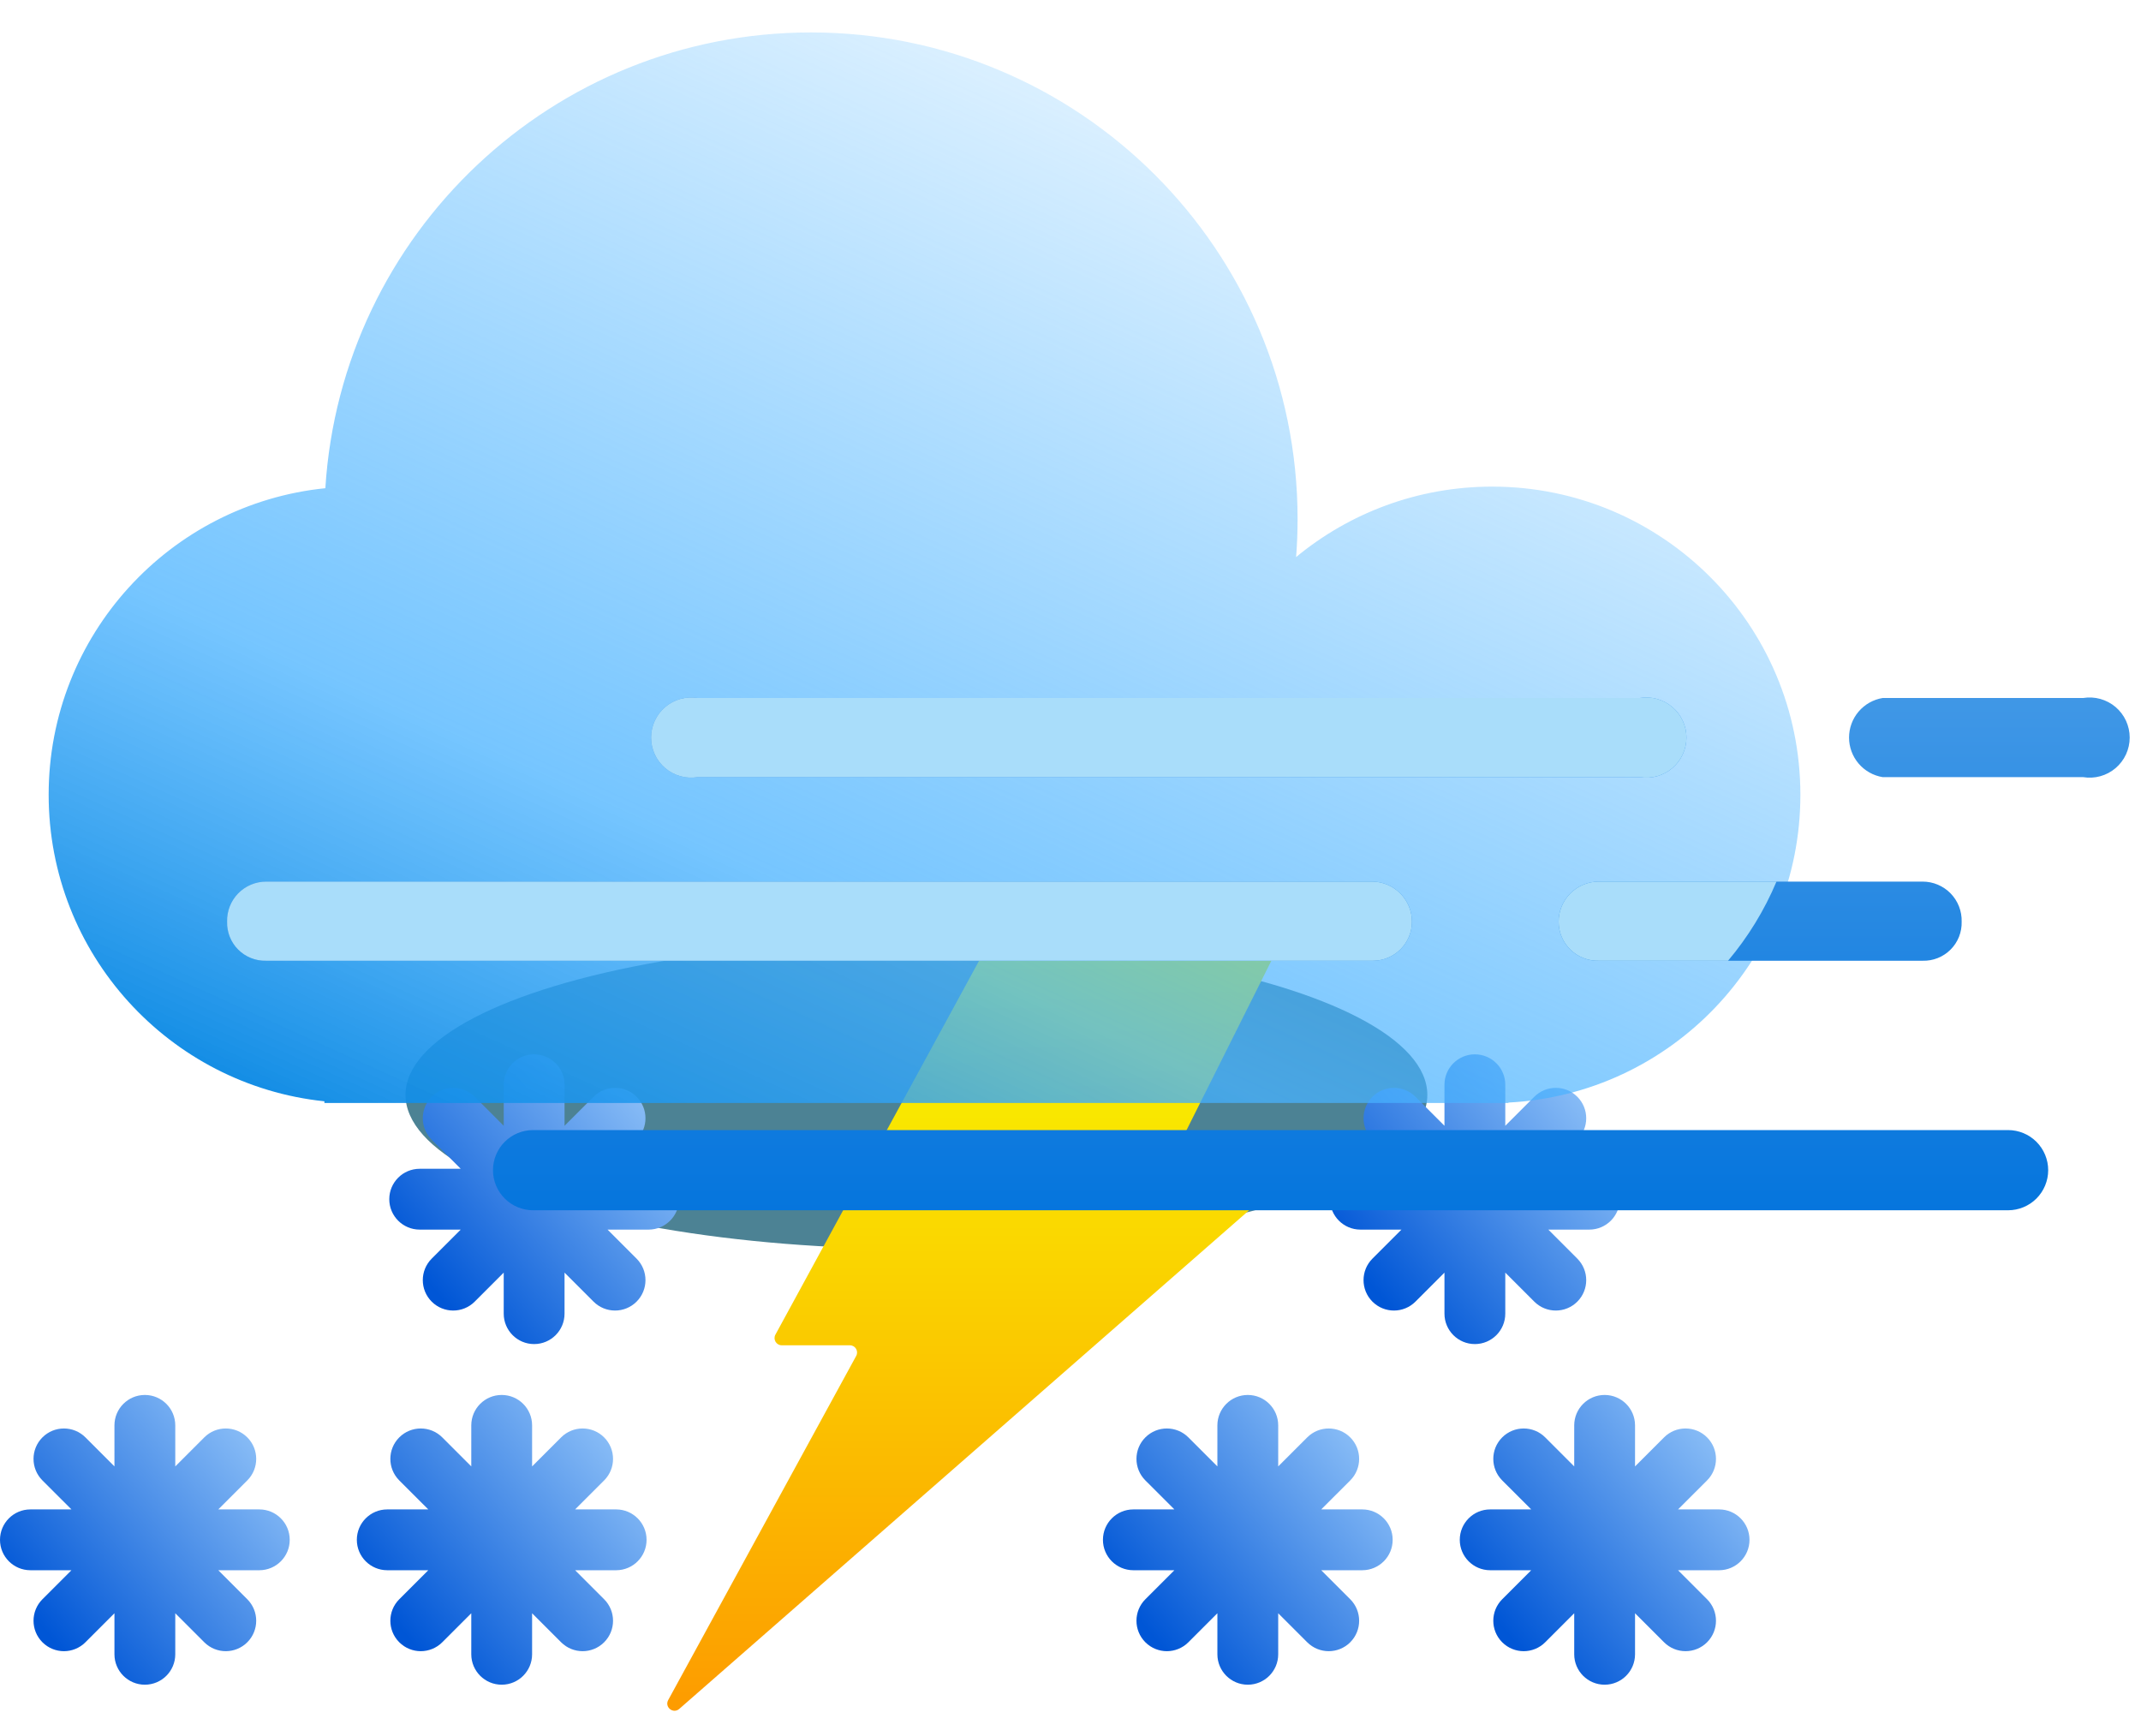 <svg width="132" height="107" viewBox="0 0 132 107" fill="none" xmlns="http://www.w3.org/2000/svg">
<g filter="url(#filter0_f_209_2787)">
<ellipse cx="56.5" cy="67.5" rx="31.5" ry="9.5" fill="#004E67" fill-opacity="0.7"/>
</g>
<path fill-rule="evenodd" clip-rule="evenodd" d="M32.806 87.875C32.806 86.84 31.967 86 30.931 86C29.896 86 29.056 86.84 29.056 87.875V90.405L27.268 88.616C26.535 87.884 25.348 87.884 24.616 88.616C23.884 89.348 23.884 90.535 24.616 91.268L26.405 93.056H23.875C22.84 93.056 22 93.896 22 94.931C22 95.967 22.84 96.806 23.875 96.806H26.405L24.616 98.595C23.884 99.328 23.884 100.515 24.616 101.247C25.348 101.979 26.535 101.979 27.267 101.247L29.056 99.458V101.988C29.056 103.023 29.896 103.863 30.931 103.863C31.967 103.863 32.806 103.023 32.806 101.988V99.458L34.595 101.247C35.328 101.979 36.515 101.979 37.247 101.247C37.979 100.515 37.979 99.328 37.247 98.595L35.458 96.806H37.988C39.023 96.806 39.863 95.967 39.863 94.931C39.863 93.896 39.023 93.056 37.988 93.056H35.458L37.247 91.268C37.979 90.535 37.979 89.348 37.247 88.616C36.514 87.884 35.327 87.884 34.595 88.616L32.806 90.405V87.875Z" fill="url(#paint0_linear_209_2787)"/>
<path fill-rule="evenodd" clip-rule="evenodd" d="M100.806 87.875C100.806 86.84 99.967 86 98.931 86C97.896 86 97.056 86.84 97.056 87.875V90.405L95.268 88.616C94.535 87.884 93.348 87.884 92.616 88.616C91.884 89.348 91.884 90.535 92.616 91.268L94.405 93.056H91.875C90.84 93.056 90 93.896 90 94.931C90 95.967 90.84 96.806 91.875 96.806H94.405L92.616 98.595C91.884 99.328 91.884 100.515 92.616 101.247C93.348 101.979 94.535 101.979 95.267 101.247L97.056 99.458V101.988C97.056 103.023 97.896 103.863 98.931 103.863C99.967 103.863 100.806 103.023 100.806 101.988V99.458L102.595 101.247C103.327 101.979 104.515 101.979 105.247 101.247C105.979 100.515 105.979 99.328 105.247 98.595L103.458 96.806H105.988C107.023 96.806 107.863 95.967 107.863 94.931C107.863 93.896 107.023 93.056 105.988 93.056H103.458L105.247 91.268C105.979 90.535 105.979 89.348 105.247 88.616C104.515 87.884 103.327 87.884 102.595 88.616L100.806 90.405V87.875Z" fill="url(#paint1_linear_209_2787)"/>
<path fill-rule="evenodd" clip-rule="evenodd" d="M10.806 87.875C10.806 86.84 9.967 86 8.931 86C7.896 86 7.056 86.84 7.056 87.875V90.405L5.268 88.616C4.535 87.884 3.348 87.884 2.616 88.616C1.884 89.348 1.884 90.535 2.616 91.268L4.405 93.056H1.875C0.839 93.056 0 93.896 0 94.931C0 95.967 0.839 96.806 1.875 96.806H4.405L2.616 98.595C1.884 99.328 1.884 100.515 2.616 101.247C3.348 101.979 4.535 101.979 5.267 101.247L7.056 99.458V101.988C7.056 103.023 7.896 103.863 8.931 103.863C9.967 103.863 10.806 103.023 10.806 101.988V99.458L12.595 101.247C13.328 101.979 14.515 101.979 15.247 101.247C15.979 100.515 15.979 99.328 15.247 98.595L13.458 96.806H15.988C17.023 96.806 17.863 95.967 17.863 94.931C17.863 93.896 17.023 93.056 15.988 93.056H13.458L15.247 91.268C15.979 90.535 15.979 89.348 15.247 88.616C14.514 87.884 13.327 87.884 12.595 88.616L10.806 90.405V87.875Z" fill="url(#paint2_linear_209_2787)"/>
<path fill-rule="evenodd" clip-rule="evenodd" d="M78.806 87.875C78.806 86.84 77.967 86 76.931 86C75.896 86 75.056 86.84 75.056 87.875V90.405L73.268 88.616C72.535 87.884 71.348 87.884 70.616 88.616C69.884 89.348 69.884 90.535 70.616 91.268L72.405 93.056H69.875C68.84 93.056 68 93.896 68 94.931C68 95.967 68.84 96.806 69.875 96.806H72.405L70.616 98.595C69.884 99.328 69.884 100.515 70.616 101.247C71.348 101.979 72.535 101.979 73.267 101.247L75.056 99.458V101.988C75.056 103.023 75.896 103.863 76.931 103.863C77.967 103.863 78.806 103.023 78.806 101.988V99.458L80.595 101.247C81.328 101.979 82.515 101.979 83.247 101.247C83.979 100.515 83.979 99.328 83.247 98.595L81.458 96.806H83.988C85.023 96.806 85.863 95.967 85.863 94.931C85.863 93.896 85.023 93.056 83.988 93.056H81.458L83.247 91.268C83.979 90.535 83.979 89.348 83.247 88.616C82.514 87.884 81.327 87.884 80.595 88.616L78.806 90.405V87.875Z" fill="url(#paint3_linear_209_2787)"/>
<path fill-rule="evenodd" clip-rule="evenodd" d="M92.806 66.875C92.806 65.84 91.967 65 90.931 65C89.896 65 89.056 65.84 89.056 66.875V69.405L87.268 67.616C86.535 66.884 85.348 66.884 84.616 67.616C83.884 68.348 83.884 69.535 84.616 70.268L86.405 72.056H83.875C82.84 72.056 82 72.896 82 73.931C82 74.967 82.84 75.806 83.875 75.806H86.405L84.616 77.595C83.884 78.328 83.884 79.515 84.616 80.247C85.348 80.979 86.535 80.979 87.267 80.247L89.056 78.458V80.988C89.056 82.023 89.896 82.863 90.931 82.863C91.967 82.863 92.806 82.023 92.806 80.988V78.458L94.595 80.247C95.328 80.979 96.515 80.979 97.247 80.247C97.979 79.515 97.979 78.328 97.247 77.595L95.458 75.806H97.988C99.023 75.806 99.863 74.967 99.863 73.931C99.863 72.896 99.023 72.056 97.988 72.056H95.458L97.247 70.268C97.979 69.535 97.979 68.348 97.247 67.616C96.514 66.884 95.327 66.884 94.595 67.616L92.806 69.405V66.875Z" fill="url(#paint4_linear_209_2787)"/>
<path fill-rule="evenodd" clip-rule="evenodd" d="M34.806 66.875C34.806 65.84 33.967 65 32.931 65C31.896 65 31.056 65.84 31.056 66.875V69.405L29.268 67.616C28.535 66.884 27.348 66.884 26.616 67.616C25.884 68.348 25.884 69.535 26.616 70.268L28.405 72.056H25.875C24.84 72.056 24 72.896 24 73.931C24 74.967 24.84 75.806 25.875 75.806H28.405L26.616 77.595C25.884 78.328 25.884 79.515 26.616 80.247C27.348 80.979 28.535 80.979 29.267 80.247L31.056 78.458V80.988C31.056 82.023 31.896 82.863 32.931 82.863C33.967 82.863 34.806 82.023 34.806 80.988V78.458L36.595 80.247C37.328 80.979 38.515 80.979 39.247 80.247C39.979 79.515 39.979 78.328 39.247 77.595L37.458 75.806H39.988C41.023 75.806 41.863 74.967 41.863 73.931C41.863 72.896 41.023 72.056 39.988 72.056H37.458L39.247 70.268C39.979 69.535 39.979 68.348 39.247 67.616C38.514 66.884 37.327 66.884 36.595 67.616L34.806 69.405V66.875Z" fill="url(#paint5_linear_209_2787)"/>
<path d="M47.807 82.281L60.908 58.231C60.985 58.089 61.135 58 61.297 58H78.281C78.611 58 78.826 58.347 78.678 58.643L71.872 72.232C71.725 72.528 71.939 72.875 72.269 72.875H79L41.878 105.356C41.505 105.683 40.959 105.245 41.197 104.81L52.787 83.594C52.949 83.298 52.735 82.938 52.398 82.938H48.197C47.86 82.938 47.646 82.577 47.807 82.281Z" fill="url(#paint6_linear_209_2787)"/>
<g filter="url(#filter1_bi_209_2787)">
<path fill-rule="evenodd" clip-rule="evenodd" d="M80 30C80 30.788 79.97 31.569 79.91 32.342C83.195 29.63 87.407 28 92 28C102.493 28 111 36.507 111 47C111 57.158 103.029 65.454 93 65.974V66H92H22H20V65.896C10.447 64.897 3 56.818 3 47C3 37.162 10.477 29.07 20.059 28.098C21.041 12.416 34.07 0 50 0C66.569 0 80 13.431 80 30Z" fill="url(#paint7_linear_209_2787)"/>
</g>
<path fill-rule="evenodd" clip-rule="evenodd" d="M128.432 47.911H116.072C115.494 47.816 114.968 47.519 114.588 47.072C114.208 46.625 114 46.058 114 45.472C114 44.886 114.208 44.318 114.588 43.871C114.968 43.425 115.494 43.127 116.072 43.032H128.432C128.786 42.975 129.148 42.994 129.493 43.09C129.838 43.186 130.159 43.356 130.432 43.588C130.705 43.82 130.924 44.109 131.075 44.434C131.225 44.759 131.303 45.114 131.303 45.472C131.303 45.83 131.225 46.184 131.075 46.51C130.924 46.835 130.705 47.124 130.432 47.356C130.159 47.588 129.838 47.758 129.493 47.854C129.148 47.95 128.786 47.969 128.432 47.911ZM101.103 47.911H43.013C42.66 47.969 42.298 47.95 41.952 47.854C41.607 47.758 41.286 47.588 41.013 47.356C40.74 47.124 40.521 46.835 40.37 46.51C40.22 46.184 40.142 45.83 40.142 45.472C40.142 45.114 40.22 44.759 40.37 44.434C40.521 44.109 40.74 43.82 41.013 43.588C41.286 43.356 41.607 43.186 41.952 43.09C42.298 42.994 42.66 42.975 43.013 43.032H101.103C101.457 42.975 101.819 42.994 102.165 43.09C102.51 43.186 102.83 43.356 103.103 43.588C103.377 43.82 103.596 44.109 103.746 44.434C103.897 44.759 103.975 45.114 103.975 45.472C103.975 45.83 103.897 46.184 103.746 46.51C103.596 46.835 103.377 47.124 103.103 47.356C102.83 47.588 102.51 47.758 102.165 47.854C101.819 47.95 101.457 47.969 101.103 47.911ZM32.865 74.614H123.806C124.461 74.614 125.09 74.353 125.554 73.89C126.017 73.426 126.278 72.797 126.278 72.142C126.278 71.486 126.017 70.858 125.554 70.394C125.09 69.93 124.461 69.67 123.806 69.67H32.865C32.21 69.67 31.581 69.93 31.117 70.394C30.654 70.858 30.394 71.486 30.394 72.142C30.394 72.797 30.654 73.426 31.117 73.89C31.581 74.353 32.21 74.614 32.865 74.614ZM84.646 59.23H16.408C16.089 59.239 15.772 59.183 15.476 59.065C15.18 58.947 14.911 58.77 14.686 58.545C14.461 58.32 14.284 58.051 14.166 57.755C14.048 57.459 13.992 57.142 14.001 56.823C13.992 56.502 14.048 56.182 14.165 55.882C14.282 55.583 14.458 55.309 14.682 55.079C14.907 54.849 15.175 54.666 15.472 54.541C15.768 54.416 16.086 54.351 16.408 54.351H84.646C85.29 54.368 85.902 54.636 86.352 55.098C86.801 55.56 87.053 56.179 87.052 56.823C87.052 57.462 86.799 58.074 86.347 58.525C85.896 58.976 85.284 59.23 84.646 59.23ZM98.566 59.23H118.537C118.855 59.239 119.172 59.183 119.468 59.065C119.764 58.947 120.033 58.77 120.258 58.545C120.484 58.32 120.661 58.051 120.779 57.755C120.896 57.459 120.952 57.142 120.943 56.823C120.952 56.502 120.896 56.182 120.779 55.882C120.662 55.583 120.486 55.309 120.262 55.079C120.038 54.849 119.769 54.666 119.473 54.541C119.177 54.416 118.858 54.351 118.537 54.351H98.566C97.911 54.351 97.282 54.612 96.818 55.075C96.355 55.539 96.094 56.167 96.094 56.823C96.094 57.145 96.159 57.463 96.284 57.76C96.409 58.056 96.592 58.324 96.822 58.548C97.052 58.773 97.326 58.949 97.625 59.066C97.925 59.183 98.245 59.239 98.566 59.23Z" fill="url(#paint8_linear_209_2787)"/>
<path fill-rule="evenodd" clip-rule="evenodd" d="M109.526 54.351C108.778 56.132 107.767 57.774 106.541 59.23H98.566C98.245 59.239 97.924 59.183 97.625 59.066C97.325 58.949 97.052 58.773 96.822 58.548C96.591 58.324 96.408 58.056 96.283 57.76C96.158 57.463 96.094 57.145 96.094 56.823C96.094 56.167 96.355 55.539 96.818 55.075C97.282 54.612 97.91 54.351 98.566 54.351H109.526ZM43.013 47.911H101.103C101.457 47.969 101.819 47.95 102.164 47.854C102.51 47.758 102.83 47.588 103.103 47.356C103.376 47.124 103.596 46.835 103.746 46.51C103.897 46.184 103.975 45.83 103.975 45.472C103.975 45.114 103.897 44.759 103.746 44.434C103.596 44.109 103.376 43.82 103.103 43.588C102.83 43.356 102.51 43.186 102.164 43.09C101.819 42.994 101.457 42.975 101.103 43.032H43.013C42.66 42.975 42.297 42.994 41.952 43.09C41.607 43.186 41.286 43.356 41.013 43.588C40.74 43.82 40.521 44.109 40.37 44.434C40.22 44.759 40.142 45.114 40.142 45.472C40.142 45.83 40.22 46.184 40.37 46.51C40.521 46.835 40.74 47.124 41.013 47.356C41.286 47.588 41.607 47.758 41.952 47.854C42.297 47.95 42.66 47.969 43.013 47.911ZM16.408 59.23H84.645C85.284 59.23 85.896 58.976 86.347 58.525C86.799 58.074 87.052 57.462 87.052 56.823C87.052 56.179 86.801 55.56 86.351 55.098C85.902 54.636 85.29 54.368 84.645 54.351H16.408C16.086 54.351 15.768 54.416 15.471 54.541C15.175 54.666 14.907 54.849 14.682 55.079C14.458 55.309 14.282 55.583 14.165 55.882C14.048 56.182 13.992 56.502 14.001 56.823C13.992 57.142 14.048 57.459 14.166 57.755C14.284 58.051 14.46 58.32 14.686 58.545C14.911 58.77 15.18 58.947 15.476 59.065C15.772 59.183 16.089 59.239 16.408 59.23Z" fill="#A9DDFA"/>
<defs>
<filter id="filter0_f_209_2787" x="3" y="36" width="107" height="63" filterUnits="userSpaceOnUse" color-interpolation-filters="sRGB">
<feFlood flood-opacity="0" result="BackgroundImageFix"/>
<feBlend mode="normal" in="SourceGraphic" in2="BackgroundImageFix" result="shape"/>
<feGaussianBlur stdDeviation="11" result="effect1_foregroundBlur_209_2787"/>
</filter>
<filter id="filter1_bi_209_2787" x="-4" y="-7" width="122" height="80" filterUnits="userSpaceOnUse" color-interpolation-filters="sRGB">
<feFlood flood-opacity="0" result="BackgroundImageFix"/>
<feGaussianBlur in="BackgroundImageFix" stdDeviation="3.5"/>
<feComposite in2="SourceAlpha" operator="in" result="effect1_backgroundBlur_209_2787"/>
<feBlend mode="normal" in="SourceGraphic" in2="effect1_backgroundBlur_209_2787" result="shape"/>
<feColorMatrix in="SourceAlpha" type="matrix" values="0 0 0 0 0 0 0 0 0 0 0 0 0 0 0 0 0 0 127 0" result="hardAlpha"/>
<feOffset dy="2"/>
<feGaussianBlur stdDeviation="4"/>
<feComposite in2="hardAlpha" operator="arithmetic" k2="-1" k3="1"/>
<feColorMatrix type="matrix" values="0 0 0 0 0 0 0 0 0 0.82 0 0 0 0 1 0 0 0 0.25 0"/>
<feBlend mode="normal" in2="shape" result="effect2_innerShadow_209_2787"/>
</filter>
<linearGradient id="paint0_linear_209_2787" x1="24.55" y1="100.248" x2="41.515" y2="85.928" gradientUnits="userSpaceOnUse">
<stop stop-color="#0056D6"/>
<stop offset="1" stop-color="#ADD8FF"/>
</linearGradient>
<linearGradient id="paint1_linear_209_2787" x1="92.55" y1="100.248" x2="109.515" y2="85.928" gradientUnits="userSpaceOnUse">
<stop stop-color="#0056D6"/>
<stop offset="1" stop-color="#ADD8FF"/>
</linearGradient>
<linearGradient id="paint2_linear_209_2787" x1="2.55" y1="100.248" x2="19.515" y2="85.928" gradientUnits="userSpaceOnUse">
<stop stop-color="#0056D6"/>
<stop offset="1" stop-color="#ADD8FF"/>
</linearGradient>
<linearGradient id="paint3_linear_209_2787" x1="70.55" y1="100.248" x2="87.515" y2="85.928" gradientUnits="userSpaceOnUse">
<stop stop-color="#0056D6"/>
<stop offset="1" stop-color="#ADD8FF"/>
</linearGradient>
<linearGradient id="paint4_linear_209_2787" x1="84.55" y1="79.248" x2="101.515" y2="64.928" gradientUnits="userSpaceOnUse">
<stop stop-color="#0056D6"/>
<stop offset="1" stop-color="#ADD8FF"/>
</linearGradient>
<linearGradient id="paint5_linear_209_2787" x1="26.55" y1="79.248" x2="43.515" y2="64.928" gradientUnits="userSpaceOnUse">
<stop stop-color="#0056D6"/>
<stop offset="1" stop-color="#ADD8FF"/>
</linearGradient>
<linearGradient id="paint6_linear_209_2787" x1="59.5" y1="58" x2="59.5" y2="107" gradientUnits="userSpaceOnUse">
<stop stop-color="#F8FD00"/>
<stop offset="1" stop-color="#FD9800"/>
</linearGradient>
<linearGradient id="paint7_linear_209_2787" x1="59" y1="89.5" x2="99.5" y2="1.95655e-07" gradientUnits="userSpaceOnUse">
<stop stop-color="#0082DF"/>
<stop offset="0.3" stop-color="#48B2FF" stop-opacity="0.75"/>
<stop offset="1" stop-color="#3BADFF" stop-opacity="0"/>
</linearGradient>
<linearGradient id="paint8_linear_209_2787" x1="72.652" y1="-38.5" x2="72.652" y2="77.5" gradientUnits="userSpaceOnUse">
<stop stop-color="#D7F0FF"/>
<stop offset="1" stop-color="#0072DC"/>
</linearGradient>
</defs>
</svg>
